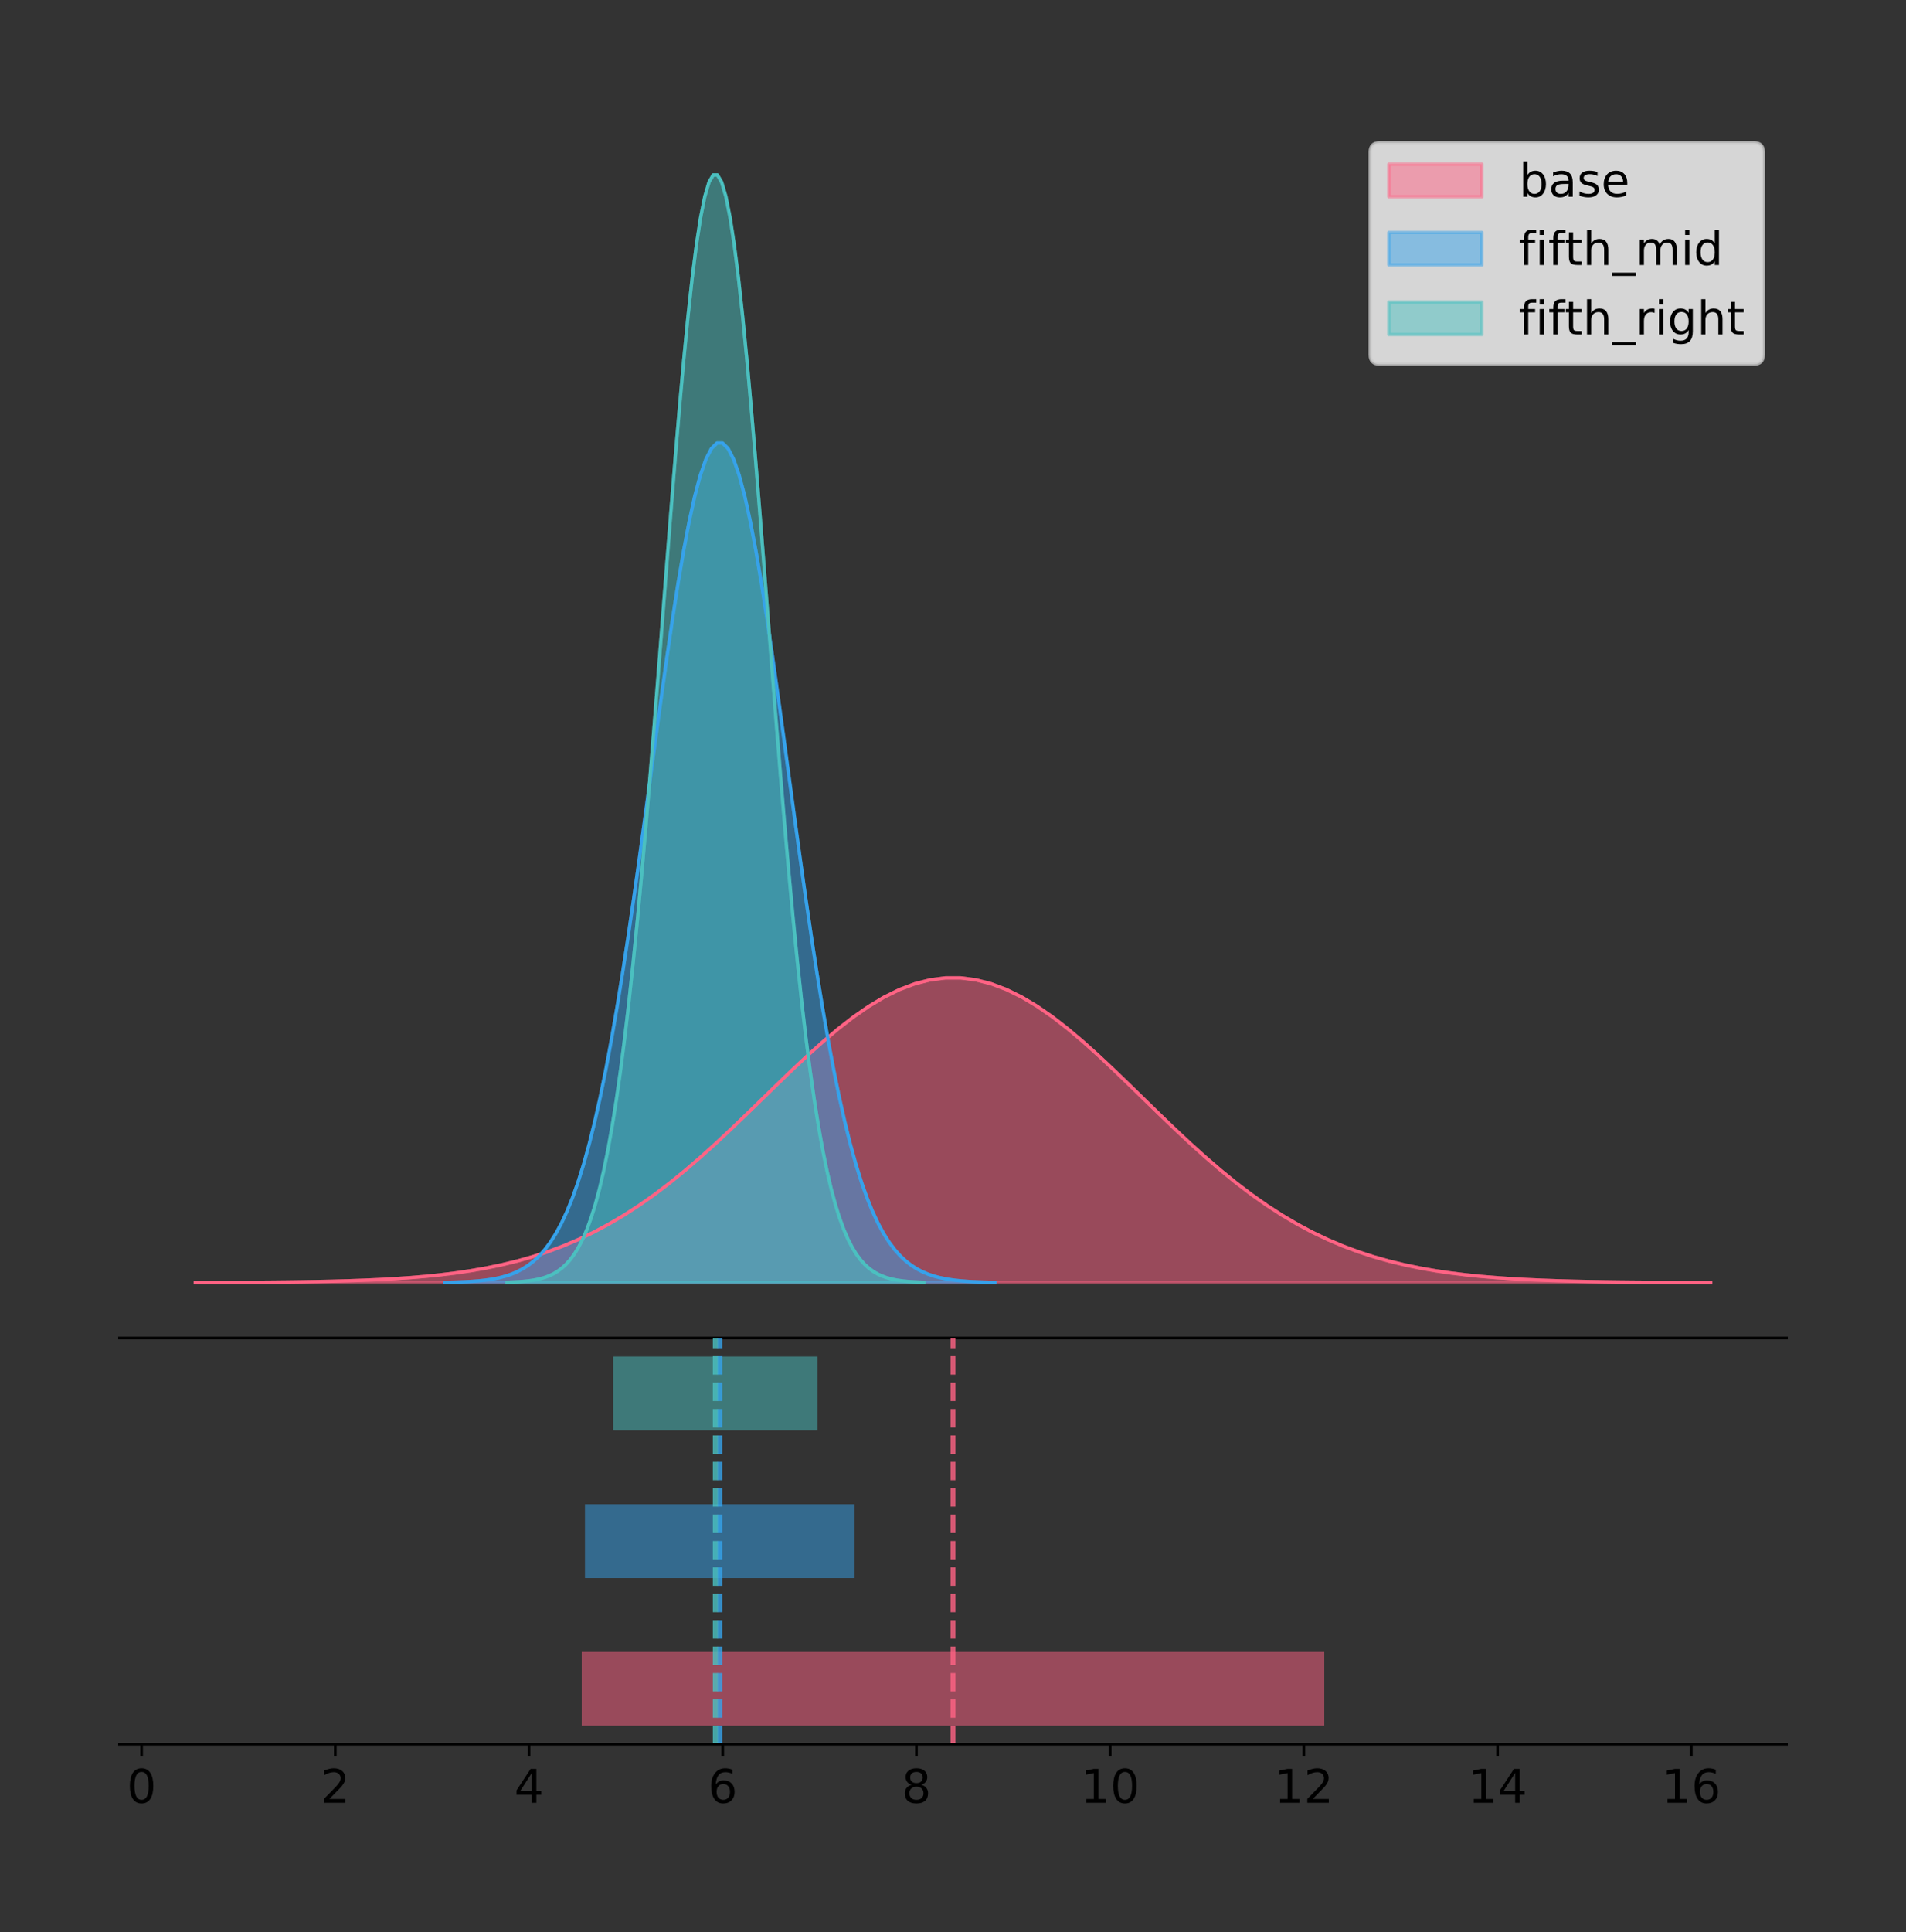 <?xml version="1.0" encoding="utf-8" standalone="no"?>
<!DOCTYPE svg PUBLIC "-//W3C//DTD SVG 1.1//EN"
  "http://www.w3.org/Graphics/SVG/1.1/DTD/svg11.dtd">
<!-- Created with matplotlib (https://matplotlib.org/) -->
<svg height="581.789pt" version="1.1" viewBox="0 0 574.2 581.789" width="574.2pt" xmlns="http://www.w3.org/2000/svg" xmlns:xlink="http://www.w3.org/1999/xlink">
 <rect x="0" y="0" width="574.2" height="581.789" fill="#333333" stroke="none"/>
 <defs>
  <style type="text/css">
*{stroke-linecap:butt;stroke-linejoin:round;}
  </style>
 </defs>
 <g id="figure_1">
  <g id="patch_1">
   <path d="M 0 581.789 
L 574.2 581.789 
L 574.2 0 
L 0 0 
z
" style="fill:none;"/>
  </g>
  <g id="axes_1">
   <g id="patch_2">
    <path d="M 36 402.93 
L 538.2 402.93 
L 538.2 36 
L 36 36 
z
" style="fill:none;"/>
   </g>
   <g id="PolyCollection_1">
    <defs>
     <path d="M 58.827 -195.538 
L 58.827 -195.569 
L 63.439 -195.58 
L 68.05 -195.596 
L 72.662 -195.617 
L 77.274 -195.645 
L 81.885 -195.681 
L 86.497 -195.729 
L 91.108 -195.79 
L 95.72 -195.87 
L 100.331 -195.972 
L 104.943 -196.101 
L 109.555 -196.265 
L 114.166 -196.469 
L 118.778 -196.724 
L 123.389 -197.038 
L 128.001 -197.423 
L 132.612 -197.892 
L 137.224 -198.458 
L 141.836 -199.137 
L 146.447 -199.944 
L 151.059 -200.898 
L 155.67 -202.015 
L 160.282 -203.315 
L 164.893 -204.814 
L 169.505 -206.53 
L 174.117 -208.48 
L 178.728 -210.676 
L 183.34 -213.129 
L 187.951 -215.846 
L 192.563 -218.831 
L 197.174 -222.081 
L 201.786 -225.587 
L 206.398 -229.335 
L 211.009 -233.302 
L 215.621 -237.462 
L 220.232 -241.776 
L 224.844 -246.202 
L 229.455 -250.691 
L 234.067 -255.186 
L 238.679 -259.628 
L 243.29 -263.953 
L 247.902 -268.094 
L 252.513 -271.985 
L 257.125 -275.561 
L 261.736 -278.758 
L 266.348 -281.52 
L 270.96 -283.796 
L 275.571 -285.542 
L 280.183 -286.725 
L 284.794 -287.322 
L 289.406 -287.322 
L 294.017 -286.725 
L 298.629 -285.542 
L 303.24 -283.796 
L 307.852 -281.52 
L 312.464 -278.758 
L 317.075 -275.561 
L 321.687 -271.985 
L 326.298 -268.094 
L 330.91 -263.953 
L 335.521 -259.628 
L 340.133 -255.186 
L 344.745 -250.691 
L 349.356 -246.202 
L 353.968 -241.776 
L 358.579 -237.462 
L 363.191 -233.302 
L 367.802 -229.335 
L 372.414 -225.587 
L 377.026 -222.081 
L 381.637 -218.831 
L 386.249 -215.846 
L 390.86 -213.129 
L 395.472 -210.676 
L 400.083 -208.48 
L 404.695 -206.53 
L 409.307 -204.814 
L 413.918 -203.315 
L 418.53 -202.015 
L 423.141 -200.898 
L 427.753 -199.944 
L 432.364 -199.137 
L 436.976 -198.458 
L 441.588 -197.892 
L 446.199 -197.423 
L 450.811 -197.038 
L 455.422 -196.724 
L 460.034 -196.469 
L 464.645 -196.265 
L 469.257 -196.101 
L 473.869 -195.972 
L 478.48 -195.87 
L 483.092 -195.79 
L 487.703 -195.729 
L 492.315 -195.681 
L 496.926 -195.645 
L 501.538 -195.617 
L 506.15 -195.596 
L 510.761 -195.58 
L 515.373 -195.569 
L 515.373 -195.538 
L 515.373 -195.538 
L 510.761 -195.538 
L 506.15 -195.538 
L 501.538 -195.538 
L 496.926 -195.538 
L 492.315 -195.538 
L 487.703 -195.538 
L 483.092 -195.538 
L 478.48 -195.538 
L 473.869 -195.538 
L 469.257 -195.538 
L 464.645 -195.538 
L 460.034 -195.538 
L 455.422 -195.538 
L 450.811 -195.538 
L 446.199 -195.538 
L 441.588 -195.538 
L 436.976 -195.538 
L 432.364 -195.538 
L 427.753 -195.538 
L 423.141 -195.538 
L 418.53 -195.538 
L 413.918 -195.538 
L 409.307 -195.538 
L 404.695 -195.538 
L 400.083 -195.538 
L 395.472 -195.538 
L 390.86 -195.538 
L 386.249 -195.538 
L 381.637 -195.538 
L 377.026 -195.538 
L 372.414 -195.538 
L 367.802 -195.538 
L 363.191 -195.538 
L 358.579 -195.538 
L 353.968 -195.538 
L 349.356 -195.538 
L 344.745 -195.538 
L 340.133 -195.538 
L 335.521 -195.538 
L 330.91 -195.538 
L 326.298 -195.538 
L 321.687 -195.538 
L 317.075 -195.538 
L 312.464 -195.538 
L 307.852 -195.538 
L 303.24 -195.538 
L 298.629 -195.538 
L 294.017 -195.538 
L 289.406 -195.538 
L 284.794 -195.538 
L 280.183 -195.538 
L 275.571 -195.538 
L 270.96 -195.538 
L 266.348 -195.538 
L 261.736 -195.538 
L 257.125 -195.538 
L 252.513 -195.538 
L 247.902 -195.538 
L 243.29 -195.538 
L 238.679 -195.538 
L 234.067 -195.538 
L 229.455 -195.538 
L 224.844 -195.538 
L 220.232 -195.538 
L 215.621 -195.538 
L 211.009 -195.538 
L 206.398 -195.538 
L 201.786 -195.538 
L 197.174 -195.538 
L 192.563 -195.538 
L 187.951 -195.538 
L 183.34 -195.538 
L 178.728 -195.538 
L 174.117 -195.538 
L 169.505 -195.538 
L 164.893 -195.538 
L 160.282 -195.538 
L 155.67 -195.538 
L 151.059 -195.538 
L 146.447 -195.538 
L 141.836 -195.538 
L 137.224 -195.538 
L 132.612 -195.538 
L 128.001 -195.538 
L 123.389 -195.538 
L 118.778 -195.538 
L 114.166 -195.538 
L 109.555 -195.538 
L 104.943 -195.538 
L 100.331 -195.538 
L 95.72 -195.538 
L 91.108 -195.538 
L 86.497 -195.538 
L 81.885 -195.538 
L 77.274 -195.538 
L 72.662 -195.538 
L 68.05 -195.538 
L 63.439 -195.538 
L 58.827 -195.538 
z
" id="m1f4b060a36" style="stroke:#ff6384;stroke-opacity:0.5;"/>
    </defs>
    <g clip-path="url(#p209891700d)">
     <use style="fill:#ff6384;fill-opacity:0.5;stroke:#ff6384;stroke-opacity:0.5;" x="0" xlink:href="#m1f4b060a36" y="581.789"/>
    </g>
   </g>
   <g id="PolyCollection_2">
    <defs>
     <path d="M 133.962 -195.538 
L 133.962 -195.623 
L 135.636 -195.655 
L 137.31 -195.698 
L 138.984 -195.755 
L 140.658 -195.832 
L 142.333 -195.932 
L 144.007 -196.063 
L 145.681 -196.233 
L 147.355 -196.452 
L 149.029 -196.733 
L 150.703 -197.09 
L 152.377 -197.54 
L 154.051 -198.104 
L 155.726 -198.805 
L 157.4 -199.67 
L 159.074 -200.732 
L 160.748 -202.023 
L 162.422 -203.582 
L 164.096 -205.451 
L 165.77 -207.676 
L 167.444 -210.302 
L 169.118 -213.38 
L 170.793 -216.96 
L 172.467 -221.09 
L 174.141 -225.818 
L 175.815 -231.188 
L 177.489 -237.236 
L 179.163 -243.994 
L 180.837 -251.48 
L 182.511 -259.702 
L 184.185 -268.653 
L 185.86 -278.311 
L 187.534 -288.635 
L 189.208 -299.565 
L 190.882 -311.022 
L 192.556 -322.906 
L 194.23 -335.099 
L 195.904 -347.463 
L 197.578 -359.847 
L 199.253 -372.083 
L 200.927 -383.996 
L 202.601 -395.404 
L 204.275 -406.122 
L 205.949 -415.971 
L 207.623 -424.779 
L 209.297 -432.387 
L 210.971 -438.655 
L 212.645 -443.465 
L 214.32 -446.724 
L 215.994 -448.37 
L 217.668 -448.37 
L 219.342 -446.724 
L 221.016 -443.465 
L 222.69 -438.655 
L 224.364 -432.387 
L 226.038 -424.779 
L 227.713 -415.971 
L 229.387 -406.122 
L 231.061 -395.404 
L 232.735 -383.996 
L 234.409 -372.083 
L 236.083 -359.847 
L 237.757 -347.463 
L 239.431 -335.099 
L 241.105 -322.906 
L 242.78 -311.022 
L 244.454 -299.565 
L 246.128 -288.635 
L 247.802 -278.311 
L 249.476 -268.653 
L 251.15 -259.702 
L 252.824 -251.48 
L 254.498 -243.994 
L 256.173 -237.236 
L 257.847 -231.188 
L 259.521 -225.818 
L 261.195 -221.09 
L 262.869 -216.96 
L 264.543 -213.38 
L 266.217 -210.302 
L 267.891 -207.676 
L 269.565 -205.451 
L 271.24 -203.582 
L 272.914 -202.023 
L 274.588 -200.732 
L 276.262 -199.67 
L 277.936 -198.805 
L 279.61 -198.104 
L 281.284 -197.54 
L 282.958 -197.09 
L 284.633 -196.733 
L 286.307 -196.452 
L 287.981 -196.233 
L 289.655 -196.063 
L 291.329 -195.932 
L 293.003 -195.832 
L 294.677 -195.755 
L 296.351 -195.698 
L 298.025 -195.655 
L 299.7 -195.623 
L 299.7 -195.538 
L 299.7 -195.538 
L 298.025 -195.538 
L 296.351 -195.538 
L 294.677 -195.538 
L 293.003 -195.538 
L 291.329 -195.538 
L 289.655 -195.538 
L 287.981 -195.538 
L 286.307 -195.538 
L 284.633 -195.538 
L 282.958 -195.538 
L 281.284 -195.538 
L 279.61 -195.538 
L 277.936 -195.538 
L 276.262 -195.538 
L 274.588 -195.538 
L 272.914 -195.538 
L 271.24 -195.538 
L 269.565 -195.538 
L 267.891 -195.538 
L 266.217 -195.538 
L 264.543 -195.538 
L 262.869 -195.538 
L 261.195 -195.538 
L 259.521 -195.538 
L 257.847 -195.538 
L 256.173 -195.538 
L 254.498 -195.538 
L 252.824 -195.538 
L 251.15 -195.538 
L 249.476 -195.538 
L 247.802 -195.538 
L 246.128 -195.538 
L 244.454 -195.538 
L 242.78 -195.538 
L 241.105 -195.538 
L 239.431 -195.538 
L 237.757 -195.538 
L 236.083 -195.538 
L 234.409 -195.538 
L 232.735 -195.538 
L 231.061 -195.538 
L 229.387 -195.538 
L 227.713 -195.538 
L 226.038 -195.538 
L 224.364 -195.538 
L 222.69 -195.538 
L 221.016 -195.538 
L 219.342 -195.538 
L 217.668 -195.538 
L 215.994 -195.538 
L 214.32 -195.538 
L 212.645 -195.538 
L 210.971 -195.538 
L 209.297 -195.538 
L 207.623 -195.538 
L 205.949 -195.538 
L 204.275 -195.538 
L 202.601 -195.538 
L 200.927 -195.538 
L 199.253 -195.538 
L 197.578 -195.538 
L 195.904 -195.538 
L 194.23 -195.538 
L 192.556 -195.538 
L 190.882 -195.538 
L 189.208 -195.538 
L 187.534 -195.538 
L 185.86 -195.538 
L 184.185 -195.538 
L 182.511 -195.538 
L 180.837 -195.538 
L 179.163 -195.538 
L 177.489 -195.538 
L 175.815 -195.538 
L 174.141 -195.538 
L 172.467 -195.538 
L 170.793 -195.538 
L 169.118 -195.538 
L 167.444 -195.538 
L 165.77 -195.538 
L 164.096 -195.538 
L 162.422 -195.538 
L 160.748 -195.538 
L 159.074 -195.538 
L 157.4 -195.538 
L 155.726 -195.538 
L 154.051 -195.538 
L 152.377 -195.538 
L 150.703 -195.538 
L 149.029 -195.538 
L 147.355 -195.538 
L 145.681 -195.538 
L 144.007 -195.538 
L 142.333 -195.538 
L 140.658 -195.538 
L 138.984 -195.538 
L 137.31 -195.538 
L 135.636 -195.538 
L 133.962 -195.538 
z
" id="meed0651f6e" style="stroke:#36a2eb;stroke-opacity:0.5;"/>
    </defs>
    <g clip-path="url(#p209891700d)">
     <use style="fill:#36a2eb;fill-opacity:0.5;stroke:#36a2eb;stroke-opacity:0.5;" x="0" xlink:href="#meed0651f6e" y="581.789"/>
    </g>
   </g>
   <g id="PolyCollection_3">
    <defs>
     <path d="M 152.687 -195.538 
L 152.687 -195.65 
L 153.956 -195.692 
L 155.225 -195.749 
L 156.494 -195.825 
L 157.762 -195.925 
L 159.031 -196.058 
L 160.3 -196.23 
L 161.569 -196.455 
L 162.838 -196.744 
L 164.107 -197.115 
L 165.376 -197.585 
L 166.645 -198.179 
L 167.914 -198.923 
L 169.183 -199.848 
L 170.451 -200.99 
L 171.72 -202.39 
L 172.989 -204.093 
L 174.258 -206.151 
L 175.527 -208.617 
L 176.796 -211.552 
L 178.065 -215.017 
L 179.334 -219.078 
L 180.603 -223.801 
L 181.871 -229.25 
L 183.14 -235.488 
L 184.409 -242.572 
L 185.678 -250.552 
L 186.947 -259.468 
L 188.216 -269.344 
L 189.485 -280.192 
L 190.754 -292.002 
L 192.023 -304.744 
L 193.292 -318.365 
L 194.56 -332.786 
L 195.829 -347.901 
L 197.098 -363.58 
L 198.367 -379.667 
L 199.636 -395.98 
L 200.905 -412.318 
L 202.174 -428.462 
L 203.443 -444.18 
L 204.712 -459.23 
L 205.981 -473.372 
L 207.249 -486.366 
L 208.518 -497.987 
L 209.787 -508.025 
L 211.056 -516.294 
L 212.325 -522.64 
L 213.594 -526.94 
L 214.863 -529.111 
L 216.132 -529.111 
L 217.401 -526.94 
L 218.67 -522.64 
L 219.938 -516.294 
L 221.207 -508.025 
L 222.476 -497.987 
L 223.745 -486.366 
L 225.014 -473.372 
L 226.283 -459.23 
L 227.552 -444.18 
L 228.821 -428.462 
L 230.09 -412.318 
L 231.359 -395.98 
L 232.627 -379.667 
L 233.896 -363.58 
L 235.165 -347.901 
L 236.434 -332.786 
L 237.703 -318.365 
L 238.972 -304.744 
L 240.241 -292.002 
L 241.51 -280.192 
L 242.779 -269.344 
L 244.047 -259.468 
L 245.316 -250.552 
L 246.585 -242.572 
L 247.854 -235.488 
L 249.123 -229.25 
L 250.392 -223.801 
L 251.661 -219.078 
L 252.93 -215.017 
L 254.199 -211.552 
L 255.468 -208.617 
L 256.736 -206.151 
L 258.005 -204.093 
L 259.274 -202.39 
L 260.543 -200.99 
L 261.812 -199.848 
L 263.081 -198.923 
L 264.35 -198.179 
L 265.619 -197.585 
L 266.888 -197.115 
L 268.157 -196.744 
L 269.425 -196.455 
L 270.694 -196.23 
L 271.963 -196.058 
L 273.232 -195.925 
L 274.501 -195.825 
L 275.77 -195.749 
L 277.039 -195.692 
L 278.308 -195.65 
L 278.308 -195.538 
L 278.308 -195.538 
L 277.039 -195.538 
L 275.77 -195.538 
L 274.501 -195.538 
L 273.232 -195.538 
L 271.963 -195.538 
L 270.694 -195.538 
L 269.425 -195.538 
L 268.157 -195.538 
L 266.888 -195.538 
L 265.619 -195.538 
L 264.35 -195.538 
L 263.081 -195.538 
L 261.812 -195.538 
L 260.543 -195.538 
L 259.274 -195.538 
L 258.005 -195.538 
L 256.736 -195.538 
L 255.468 -195.538 
L 254.199 -195.538 
L 252.93 -195.538 
L 251.661 -195.538 
L 250.392 -195.538 
L 249.123 -195.538 
L 247.854 -195.538 
L 246.585 -195.538 
L 245.316 -195.538 
L 244.047 -195.538 
L 242.779 -195.538 
L 241.51 -195.538 
L 240.241 -195.538 
L 238.972 -195.538 
L 237.703 -195.538 
L 236.434 -195.538 
L 235.165 -195.538 
L 233.896 -195.538 
L 232.627 -195.538 
L 231.359 -195.538 
L 230.09 -195.538 
L 228.821 -195.538 
L 227.552 -195.538 
L 226.283 -195.538 
L 225.014 -195.538 
L 223.745 -195.538 
L 222.476 -195.538 
L 221.207 -195.538 
L 219.938 -195.538 
L 218.67 -195.538 
L 217.401 -195.538 
L 216.132 -195.538 
L 214.863 -195.538 
L 213.594 -195.538 
L 212.325 -195.538 
L 211.056 -195.538 
L 209.787 -195.538 
L 208.518 -195.538 
L 207.249 -195.538 
L 205.981 -195.538 
L 204.712 -195.538 
L 203.443 -195.538 
L 202.174 -195.538 
L 200.905 -195.538 
L 199.636 -195.538 
L 198.367 -195.538 
L 197.098 -195.538 
L 195.829 -195.538 
L 194.56 -195.538 
L 193.292 -195.538 
L 192.023 -195.538 
L 190.754 -195.538 
L 189.485 -195.538 
L 188.216 -195.538 
L 186.947 -195.538 
L 185.678 -195.538 
L 184.409 -195.538 
L 183.14 -195.538 
L 181.871 -195.538 
L 180.603 -195.538 
L 179.334 -195.538 
L 178.065 -195.538 
L 176.796 -195.538 
L 175.527 -195.538 
L 174.258 -195.538 
L 172.989 -195.538 
L 171.72 -195.538 
L 170.451 -195.538 
L 169.183 -195.538 
L 167.914 -195.538 
L 166.645 -195.538 
L 165.376 -195.538 
L 164.107 -195.538 
L 162.838 -195.538 
L 161.569 -195.538 
L 160.3 -195.538 
L 159.031 -195.538 
L 157.762 -195.538 
L 156.494 -195.538 
L 155.225 -195.538 
L 153.956 -195.538 
L 152.687 -195.538 
z
" id="mb71ec9f02e" style="stroke:#4bc0c0;stroke-opacity:0.5;"/>
    </defs>
    <g clip-path="url(#p209891700d)">
     <use style="fill:#4bc0c0;fill-opacity:0.5;stroke:#4bc0c0;stroke-opacity:0.5;" x="0" xlink:href="#mb71ec9f02e" y="581.789"/>
    </g>
   </g>
   <g id="line2d_1">
    <path clip-path="url(#p209891700d)" d="M 58.827 386.221 
L 63.439 386.209 
L 68.05 386.193 
L 72.662 386.172 
L 77.274 386.145 
L 81.885 386.108 
L 86.497 386.061 
L 91.108 385.999 
L 95.72 385.919 
L 100.331 385.818 
L 104.943 385.688 
L 109.555 385.525 
L 114.166 385.32 
L 118.778 385.065 
L 123.389 384.751 
L 128.001 384.366 
L 132.612 383.897 
L 137.224 383.331 
L 141.836 382.653 
L 146.447 381.845 
L 151.059 380.892 
L 155.67 379.774 
L 160.282 378.475 
L 164.893 376.975 
L 169.505 375.259 
L 174.117 373.31 
L 178.728 371.114 
L 183.34 368.661 
L 187.951 365.943 
L 192.563 362.958 
L 197.174 359.709 
L 201.786 356.203 
L 206.398 352.455 
L 211.009 348.487 
L 215.621 344.328 
L 220.232 340.014 
L 224.844 335.587 
L 229.455 331.099 
L 234.067 326.603 
L 238.679 322.161 
L 243.29 317.836 
L 247.902 313.695 
L 252.513 309.804 
L 257.125 306.228 
L 261.736 303.031 
L 266.348 300.269 
L 270.96 297.994 
L 275.571 296.248 
L 280.183 295.064 
L 284.794 294.467 
L 289.406 294.467 
L 294.017 295.064 
L 298.629 296.248 
L 303.24 297.994 
L 307.852 300.269 
L 312.464 303.031 
L 317.075 306.228 
L 321.687 309.804 
L 326.298 313.695 
L 330.91 317.836 
L 335.521 322.161 
L 340.133 326.603 
L 344.745 331.099 
L 349.356 335.587 
L 353.968 340.014 
L 358.579 344.328 
L 363.191 348.487 
L 367.802 352.455 
L 372.414 356.203 
L 377.026 359.709 
L 381.637 362.958 
L 386.249 365.943 
L 390.86 368.661 
L 395.472 371.114 
L 400.083 373.31 
L 404.695 375.259 
L 409.307 376.975 
L 413.918 378.475 
L 418.53 379.774 
L 423.141 380.892 
L 427.753 381.845 
L 432.364 382.653 
L 436.976 383.331 
L 441.588 383.897 
L 446.199 384.366 
L 450.811 384.751 
L 455.422 385.065 
L 460.034 385.32 
L 464.645 385.525 
L 469.257 385.688 
L 473.869 385.818 
L 478.48 385.919 
L 483.092 385.999 
L 487.703 386.061 
L 492.315 386.108 
L 496.926 386.145 
L 501.538 386.172 
L 506.15 386.193 
L 510.761 386.209 
L 515.373 386.221 
" style="fill:none;stroke:#ff6384;stroke-linecap:square;"/>
   </g>
   <g id="line2d_2">
    <path clip-path="url(#p209891700d)" d="M 133.962 386.166 
L 135.636 386.134 
L 137.31 386.091 
L 138.984 386.034 
L 140.658 385.958 
L 142.333 385.858 
L 144.007 385.726 
L 145.681 385.556 
L 147.355 385.337 
L 149.029 385.056 
L 150.703 384.7 
L 152.377 384.25 
L 154.051 383.686 
L 155.726 382.985 
L 157.4 382.119 
L 159.074 381.058 
L 160.748 379.767 
L 162.422 378.207 
L 164.096 376.338 
L 165.77 374.114 
L 167.444 371.487 
L 169.118 368.409 
L 170.793 364.83 
L 172.467 360.699 
L 174.141 355.971 
L 175.815 350.602 
L 177.489 344.553 
L 179.163 337.796 
L 180.837 330.31 
L 182.511 322.088 
L 184.185 313.136 
L 185.86 303.478 
L 187.534 293.154 
L 189.208 282.224 
L 190.882 270.768 
L 192.556 258.883 
L 194.23 246.691 
L 195.904 234.326 
L 197.578 221.943 
L 199.253 209.706 
L 200.927 197.793 
L 202.601 186.386 
L 204.275 175.667 
L 205.949 165.818 
L 207.623 157.01 
L 209.297 149.402 
L 210.971 143.134 
L 212.645 138.324 
L 214.32 135.065 
L 215.994 133.42 
L 217.668 133.42 
L 219.342 135.065 
L 221.016 138.324 
L 222.69 143.134 
L 224.364 149.402 
L 226.038 157.01 
L 227.713 165.818 
L 229.387 175.667 
L 231.061 186.386 
L 232.735 197.793 
L 234.409 209.706 
L 236.083 221.943 
L 237.757 234.326 
L 239.431 246.691 
L 241.105 258.883 
L 242.78 270.768 
L 244.454 282.224 
L 246.128 293.154 
L 247.802 303.478 
L 249.476 313.136 
L 251.15 322.088 
L 252.824 330.31 
L 254.498 337.796 
L 256.173 344.553 
L 257.847 350.602 
L 259.521 355.971 
L 261.195 360.699 
L 262.869 364.83 
L 264.543 368.409 
L 266.217 371.487 
L 267.891 374.114 
L 269.565 376.338 
L 271.24 378.207 
L 272.914 379.767 
L 274.588 381.058 
L 276.262 382.119 
L 277.936 382.985 
L 279.61 383.686 
L 281.284 384.25 
L 282.958 384.7 
L 284.633 385.056 
L 286.307 385.337 
L 287.981 385.556 
L 289.655 385.726 
L 291.329 385.858 
L 293.003 385.958 
L 294.677 386.034 
L 296.351 386.091 
L 298.025 386.134 
L 299.7 386.166 
" style="fill:none;stroke:#36a2eb;stroke-linecap:square;"/>
   </g>
   <g id="line2d_3">
    <path clip-path="url(#p209891700d)" d="M 152.687 386.139 
L 153.956 386.097 
L 155.225 386.04 
L 156.494 385.965 
L 157.762 385.864 
L 159.031 385.732 
L 160.3 385.559 
L 161.569 385.334 
L 162.838 385.045 
L 164.107 384.675 
L 165.376 384.204 
L 166.645 383.61 
L 167.914 382.867 
L 169.183 381.941 
L 170.451 380.799 
L 171.72 379.399 
L 172.989 377.696 
L 174.258 375.639 
L 175.527 373.172 
L 176.796 370.238 
L 178.065 366.772 
L 179.334 362.711 
L 180.603 357.989 
L 181.871 352.539 
L 183.14 346.301 
L 184.409 339.217 
L 185.678 331.237 
L 186.947 322.322 
L 188.216 312.445 
L 189.485 301.597 
L 190.754 289.787 
L 192.023 277.045 
L 193.292 263.424 
L 194.56 249.004 
L 195.829 233.888 
L 197.098 218.209 
L 198.367 202.123 
L 199.636 185.809 
L 200.905 169.471 
L 202.174 153.327 
L 203.443 137.61 
L 204.712 122.559 
L 205.981 108.418 
L 207.249 95.423 
L 208.518 83.803 
L 209.787 73.765 
L 211.056 65.495 
L 212.325 59.15 
L 213.594 54.85 
L 214.863 52.679 
L 216.132 52.679 
L 217.401 54.85 
L 218.67 59.15 
L 219.938 65.495 
L 221.207 73.765 
L 222.476 83.803 
L 223.745 95.423 
L 225.014 108.418 
L 226.283 122.559 
L 227.552 137.61 
L 228.821 153.327 
L 230.09 169.471 
L 231.359 185.809 
L 232.627 202.123 
L 233.896 218.209 
L 235.165 233.888 
L 236.434 249.004 
L 237.703 263.424 
L 238.972 277.045 
L 240.241 289.787 
L 241.51 301.597 
L 242.779 312.445 
L 244.047 322.322 
L 245.316 331.237 
L 246.585 339.217 
L 247.854 346.301 
L 249.123 352.539 
L 250.392 357.989 
L 251.661 362.711 
L 252.93 366.772 
L 254.199 370.238 
L 255.468 373.172 
L 256.736 375.639 
L 258.005 377.696 
L 259.274 379.399 
L 260.543 380.799 
L 261.812 381.941 
L 263.081 382.867 
L 264.35 383.61 
L 265.619 384.204 
L 266.888 384.675 
L 268.157 385.045 
L 269.425 385.334 
L 270.694 385.559 
L 271.963 385.732 
L 273.232 385.864 
L 274.501 385.965 
L 275.77 386.04 
L 277.039 386.097 
L 278.308 386.139 
" style="fill:none;stroke:#4bc0c0;stroke-linecap:square;"/>
   </g>
   <g id="patch_3">
    <path d="M 36 402.93 
L 538.2 402.93 
" style="fill:none;stroke:#000000;stroke-linecap:square;stroke-linejoin:miter;stroke-width:0.8;"/>
   </g>
   <g id="legend_1">
    <g id="patch_4">
     <path d="M 415.602 109.627 
L 528.4 109.627 
Q 531.2 109.627 531.2 106.827 
L 531.2 45.8 
Q 531.2 43 528.4 43 
L 415.602 43 
Q 412.802 43 412.802 45.8 
L 412.802 106.827 
Q 412.802 109.627 415.602 109.627 
z
" style="fill:#ffffff;opacity:0.8;stroke:#cccccc;stroke-linejoin:miter;"/>
    </g>
    <g id="patch_5">
     <path d="M 418.402 59.238 
L 446.402 59.238 
L 446.402 49.438 
L 418.402 49.438 
z
" style="fill:#ff6384;opacity:0.5;stroke:#ff6384;stroke-linejoin:miter;"/>
    </g>
    <g id="text_1">
     <!-- base -->
     <defs>
      <path d="M 48.688 27.297 
Q 48.688 37.203 44.609 42.844 
Q 40.531 48.484 33.406 48.484 
Q 26.266 48.484 22.188 42.844 
Q 18.109 37.203 18.109 27.297 
Q 18.109 17.391 22.188 11.75 
Q 26.266 6.109 33.406 6.109 
Q 40.531 6.109 44.609 11.75 
Q 48.688 17.391 48.688 27.297 
z
M 18.109 46.391 
Q 20.953 51.266 25.266 53.625 
Q 29.594 56 35.594 56 
Q 45.562 56 51.781 48.094 
Q 58.016 40.188 58.016 27.297 
Q 58.016 14.406 51.781 6.484 
Q 45.562 -1.422 35.594 -1.422 
Q 29.594 -1.422 25.266 0.953 
Q 20.953 3.328 18.109 8.203 
L 18.109 0 
L 9.078 0 
L 9.078 75.984 
L 18.109 75.984 
z
" id="DejaVuSans-98"/>
      <path d="M 34.281 27.484 
Q 23.391 27.484 19.188 25 
Q 14.984 22.516 14.984 16.5 
Q 14.984 11.719 18.141 8.906 
Q 21.297 6.109 26.703 6.109 
Q 34.188 6.109 38.703 11.406 
Q 43.219 16.703 43.219 25.484 
L 43.219 27.484 
z
M 52.203 31.203 
L 52.203 0 
L 43.219 0 
L 43.219 8.297 
Q 40.141 3.328 35.547 0.953 
Q 30.953 -1.422 24.312 -1.422 
Q 15.922 -1.422 10.953 3.297 
Q 6 8.016 6 15.922 
Q 6 25.141 12.172 29.828 
Q 18.359 34.516 30.609 34.516 
L 43.219 34.516 
L 43.219 35.406 
Q 43.219 41.609 39.141 45 
Q 35.062 48.391 27.688 48.391 
Q 23 48.391 18.547 47.266 
Q 14.109 46.141 10.016 43.891 
L 10.016 52.203 
Q 14.938 54.109 19.578 55.047 
Q 24.219 56 28.609 56 
Q 40.484 56 46.344 49.844 
Q 52.203 43.703 52.203 31.203 
z
" id="DejaVuSans-97"/>
      <path d="M 44.281 53.078 
L 44.281 44.578 
Q 40.484 46.531 36.375 47.5 
Q 32.281 48.484 27.875 48.484 
Q 21.188 48.484 17.844 46.438 
Q 14.5 44.391 14.5 40.281 
Q 14.5 37.156 16.891 35.375 
Q 19.281 33.594 26.516 31.984 
L 29.594 31.297 
Q 39.156 29.25 43.188 25.516 
Q 47.219 21.781 47.219 15.094 
Q 47.219 7.469 41.188 3.016 
Q 35.156 -1.422 24.609 -1.422 
Q 20.219 -1.422 15.453 -0.562 
Q 10.688 0.297 5.422 2 
L 5.422 11.281 
Q 10.406 8.688 15.234 7.391 
Q 20.062 6.109 24.812 6.109 
Q 31.156 6.109 34.562 8.281 
Q 37.984 10.453 37.984 14.406 
Q 37.984 18.062 35.516 20.016 
Q 33.062 21.969 24.703 23.781 
L 21.578 24.516 
Q 13.234 26.266 9.516 29.906 
Q 5.812 33.547 5.812 39.891 
Q 5.812 47.609 11.281 51.797 
Q 16.75 56 26.812 56 
Q 31.781 56 36.172 55.266 
Q 40.578 54.547 44.281 53.078 
z
" id="DejaVuSans-115"/>
      <path d="M 56.203 29.594 
L 56.203 25.203 
L 14.891 25.203 
Q 15.484 15.922 20.484 11.062 
Q 25.484 6.203 34.422 6.203 
Q 39.594 6.203 44.453 7.469 
Q 49.312 8.734 54.109 11.281 
L 54.109 2.781 
Q 49.266 0.734 44.188 -0.344 
Q 39.109 -1.422 33.891 -1.422 
Q 20.797 -1.422 13.156 6.188 
Q 5.516 13.812 5.516 26.812 
Q 5.516 40.234 12.766 48.109 
Q 20.016 56 32.328 56 
Q 43.359 56 49.781 48.891 
Q 56.203 41.797 56.203 29.594 
z
M 47.219 32.234 
Q 47.125 39.594 43.094 43.984 
Q 39.062 48.391 32.422 48.391 
Q 24.906 48.391 20.391 44.141 
Q 15.875 39.891 15.188 32.172 
z
" id="DejaVuSans-101"/>
     </defs>
     <g transform="translate(457.602 59.238)scale(0.14 -0.14)">
      <use xlink:href="#DejaVuSans-98"/>
      <use x="63.477" xlink:href="#DejaVuSans-97"/>
      <use x="124.756" xlink:href="#DejaVuSans-115"/>
      <use x="176.855" xlink:href="#DejaVuSans-101"/>
     </g>
    </g>
    <g id="patch_6">
     <path d="M 418.402 79.787 
L 446.402 79.787 
L 446.402 69.987 
L 418.402 69.987 
z
" style="fill:#36a2eb;opacity:0.5;stroke:#36a2eb;stroke-linejoin:miter;"/>
    </g>
    <g id="text_2">
     <!-- fifth_mid -->
     <defs>
      <path d="M 37.109 75.984 
L 37.109 68.5 
L 28.516 68.5 
Q 23.688 68.5 21.797 66.547 
Q 19.922 64.594 19.922 59.516 
L 19.922 54.688 
L 34.719 54.688 
L 34.719 47.703 
L 19.922 47.703 
L 19.922 0 
L 10.891 0 
L 10.891 47.703 
L 2.297 47.703 
L 2.297 54.688 
L 10.891 54.688 
L 10.891 58.5 
Q 10.891 67.625 15.141 71.797 
Q 19.391 75.984 28.609 75.984 
z
" id="DejaVuSans-102"/>
      <path d="M 9.422 54.688 
L 18.406 54.688 
L 18.406 0 
L 9.422 0 
z
M 9.422 75.984 
L 18.406 75.984 
L 18.406 64.594 
L 9.422 64.594 
z
" id="DejaVuSans-105"/>
      <path d="M 18.312 70.219 
L 18.312 54.688 
L 36.812 54.688 
L 36.812 47.703 
L 18.312 47.703 
L 18.312 18.016 
Q 18.312 11.328 20.141 9.422 
Q 21.969 7.516 27.594 7.516 
L 36.812 7.516 
L 36.812 0 
L 27.594 0 
Q 17.188 0 13.234 3.875 
Q 9.281 7.766 9.281 18.016 
L 9.281 47.703 
L 2.688 47.703 
L 2.688 54.688 
L 9.281 54.688 
L 9.281 70.219 
z
" id="DejaVuSans-116"/>
      <path d="M 54.891 33.016 
L 54.891 0 
L 45.906 0 
L 45.906 32.719 
Q 45.906 40.484 42.875 44.328 
Q 39.844 48.188 33.797 48.188 
Q 26.516 48.188 22.312 43.547 
Q 18.109 38.922 18.109 30.906 
L 18.109 0 
L 9.078 0 
L 9.078 75.984 
L 18.109 75.984 
L 18.109 46.188 
Q 21.344 51.125 25.703 53.562 
Q 30.078 56 35.797 56 
Q 45.219 56 50.047 50.172 
Q 54.891 44.344 54.891 33.016 
z
" id="DejaVuSans-104"/>
      <path d="M 50.984 -16.609 
L 50.984 -23.578 
L -0.984 -23.578 
L -0.984 -16.609 
z
" id="DejaVuSans-95"/>
      <path d="M 52 44.188 
Q 55.375 50.25 60.062 53.125 
Q 64.75 56 71.094 56 
Q 79.641 56 84.281 50.016 
Q 88.922 44.047 88.922 33.016 
L 88.922 0 
L 79.891 0 
L 79.891 32.719 
Q 79.891 40.578 77.094 44.375 
Q 74.312 48.188 68.609 48.188 
Q 61.625 48.188 57.562 43.547 
Q 53.516 38.922 53.516 30.906 
L 53.516 0 
L 44.484 0 
L 44.484 32.719 
Q 44.484 40.625 41.703 44.406 
Q 38.922 48.188 33.109 48.188 
Q 26.219 48.188 22.156 43.531 
Q 18.109 38.875 18.109 30.906 
L 18.109 0 
L 9.078 0 
L 9.078 54.688 
L 18.109 54.688 
L 18.109 46.188 
Q 21.188 51.219 25.484 53.609 
Q 29.781 56 35.688 56 
Q 41.656 56 45.828 52.969 
Q 50 49.953 52 44.188 
z
" id="DejaVuSans-109"/>
      <path d="M 45.406 46.391 
L 45.406 75.984 
L 54.391 75.984 
L 54.391 0 
L 45.406 0 
L 45.406 8.203 
Q 42.578 3.328 38.25 0.953 
Q 33.938 -1.422 27.875 -1.422 
Q 17.969 -1.422 11.734 6.484 
Q 5.516 14.406 5.516 27.297 
Q 5.516 40.188 11.734 48.094 
Q 17.969 56 27.875 56 
Q 33.938 56 38.25 53.625 
Q 42.578 51.266 45.406 46.391 
z
M 14.797 27.297 
Q 14.797 17.391 18.875 11.75 
Q 22.953 6.109 30.078 6.109 
Q 37.203 6.109 41.297 11.75 
Q 45.406 17.391 45.406 27.297 
Q 45.406 37.203 41.297 42.844 
Q 37.203 48.484 30.078 48.484 
Q 22.953 48.484 18.875 42.844 
Q 14.797 37.203 14.797 27.297 
z
" id="DejaVuSans-100"/>
     </defs>
     <g transform="translate(457.602 79.787)scale(0.14 -0.14)">
      <use xlink:href="#DejaVuSans-102"/>
      <use x="35.205" xlink:href="#DejaVuSans-105"/>
      <use x="62.988" xlink:href="#DejaVuSans-102"/>
      <use x="98.178" xlink:href="#DejaVuSans-116"/>
      <use x="137.387" xlink:href="#DejaVuSans-104"/>
      <use x="200.766" xlink:href="#DejaVuSans-95"/>
      <use x="250.766" xlink:href="#DejaVuSans-109"/>
      <use x="348.178" xlink:href="#DejaVuSans-105"/>
      <use x="375.961" xlink:href="#DejaVuSans-100"/>
     </g>
    </g>
    <g id="patch_7">
     <path d="M 418.402 100.726 
L 446.402 100.726 
L 446.402 90.926 
L 418.402 90.926 
z
" style="fill:#4bc0c0;opacity:0.5;stroke:#4bc0c0;stroke-linejoin:miter;"/>
    </g>
    <g id="text_3">
     <!-- fifth_right -->
     <defs>
      <path d="M 41.109 46.297 
Q 39.594 47.172 37.812 47.578 
Q 36.031 48 33.891 48 
Q 26.266 48 22.188 43.047 
Q 18.109 38.094 18.109 28.812 
L 18.109 0 
L 9.078 0 
L 9.078 54.688 
L 18.109 54.688 
L 18.109 46.188 
Q 20.953 51.172 25.484 53.578 
Q 30.031 56 36.531 56 
Q 37.453 56 38.578 55.875 
Q 39.703 55.766 41.062 55.516 
z
" id="DejaVuSans-114"/>
      <path d="M 45.406 27.984 
Q 45.406 37.75 41.375 43.109 
Q 37.359 48.484 30.078 48.484 
Q 22.859 48.484 18.828 43.109 
Q 14.797 37.75 14.797 27.984 
Q 14.797 18.266 18.828 12.891 
Q 22.859 7.516 30.078 7.516 
Q 37.359 7.516 41.375 12.891 
Q 45.406 18.266 45.406 27.984 
z
M 54.391 6.781 
Q 54.391 -7.172 48.188 -13.984 
Q 42 -20.797 29.203 -20.797 
Q 24.469 -20.797 20.266 -20.094 
Q 16.062 -19.391 12.109 -17.922 
L 12.109 -9.188 
Q 16.062 -11.328 19.922 -12.344 
Q 23.781 -13.375 27.781 -13.375 
Q 36.625 -13.375 41.016 -8.766 
Q 45.406 -4.156 45.406 5.172 
L 45.406 9.625 
Q 42.625 4.781 38.281 2.391 
Q 33.938 0 27.875 0 
Q 17.828 0 11.672 7.656 
Q 5.516 15.328 5.516 27.984 
Q 5.516 40.672 11.672 48.328 
Q 17.828 56 27.875 56 
Q 33.938 56 38.281 53.609 
Q 42.625 51.219 45.406 46.391 
L 45.406 54.688 
L 54.391 54.688 
z
" id="DejaVuSans-103"/>
     </defs>
     <g transform="translate(457.602 100.726)scale(0.14 -0.14)">
      <use xlink:href="#DejaVuSans-102"/>
      <use x="35.205" xlink:href="#DejaVuSans-105"/>
      <use x="62.988" xlink:href="#DejaVuSans-102"/>
      <use x="98.178" xlink:href="#DejaVuSans-116"/>
      <use x="137.387" xlink:href="#DejaVuSans-104"/>
      <use x="200.766" xlink:href="#DejaVuSans-95"/>
      <use x="250.766" xlink:href="#DejaVuSans-114"/>
      <use x="291.879" xlink:href="#DejaVuSans-105"/>
      <use x="319.662" xlink:href="#DejaVuSans-103"/>
      <use x="383.139" xlink:href="#DejaVuSans-104"/>
      <use x="446.518" xlink:href="#DejaVuSans-116"/>
     </g>
    </g>
   </g>
  </g>
  <g id="axes_2">
   <g id="patch_8">
    <path d="M 36 525.24 
L 538.2 525.24 
L 538.2 402.93 
L 36 402.93 
z
" style="fill:none;"/>
   </g>
   <g id="patch_9">
    <path clip-path="url(#p9b86b4377d)" d="M 175.246 519.68 
L 398.954 519.68 
L 398.954 497.442 
L 175.246 497.442 
z
" style="fill:#ff6384;opacity:0.5;"/>
   </g>
   <g id="patch_10">
    <path clip-path="url(#p9b86b4377d)" d="M 176.225 475.204 
L 257.436 475.204 
L 257.436 452.966 
L 176.225 452.966 
z
" style="fill:#36a2eb;opacity:0.5;"/>
   </g>
   <g id="patch_11">
    <path clip-path="url(#p9b86b4377d)" d="M 184.72 430.728 
L 246.274 430.728 
L 246.274 408.49 
L 184.72 408.49 
z
" style="fill:#4bc0c0;opacity:0.5;"/>
   </g>
   <g id="matplotlib.axis_1">
    <g id="xtick_1">
     <g id="line2d_4">
      <defs>
       <path d="M 0 0 
L 0 3.5 
" id="m90ec50355d" style="stroke:#000000;stroke-width:0.8;"/>
      </defs>
      <g>
       <use style="stroke:#000000;stroke-width:0.8;" x="42.658" xlink:href="#m90ec50355d" y="525.24"/>
      </g>
     </g>
     <g id="text_4">
      <!-- 0 -->
      <defs>
       <path d="M 31.781 66.406 
Q 24.172 66.406 20.328 58.906 
Q 16.5 51.422 16.5 36.375 
Q 16.5 21.391 20.328 13.891 
Q 24.172 6.391 31.781 6.391 
Q 39.453 6.391 43.281 13.891 
Q 47.125 21.391 47.125 36.375 
Q 47.125 51.422 43.281 58.906 
Q 39.453 66.406 31.781 66.406 
z
M 31.781 74.219 
Q 44.047 74.219 50.516 64.516 
Q 56.984 54.828 56.984 36.375 
Q 56.984 17.969 50.516 8.266 
Q 44.047 -1.422 31.781 -1.422 
Q 19.531 -1.422 13.062 8.266 
Q 6.594 17.969 6.594 36.375 
Q 6.594 54.828 13.062 64.516 
Q 19.531 74.219 31.781 74.219 
z
" id="DejaVuSans-48"/>
      </defs>
      <g transform="translate(38.204 542.878)scale(0.14 -0.14)">
       <use xlink:href="#DejaVuSans-48"/>
      </g>
     </g>
    </g>
    <g id="xtick_2">
     <g id="line2d_5">
      <g>
       <use style="stroke:#000000;stroke-width:0.8;" x="101.016" xlink:href="#m90ec50355d" y="525.24"/>
      </g>
     </g>
     <g id="text_5">
      <!-- 2 -->
      <defs>
       <path d="M 19.188 8.297 
L 53.609 8.297 
L 53.609 0 
L 7.328 0 
L 7.328 8.297 
Q 12.938 14.109 22.625 23.891 
Q 32.328 33.688 34.812 36.531 
Q 39.547 41.844 41.422 45.531 
Q 43.312 49.219 43.312 52.781 
Q 43.312 58.594 39.234 62.25 
Q 35.156 65.922 28.609 65.922 
Q 23.969 65.922 18.812 64.312 
Q 13.672 62.703 7.812 59.422 
L 7.812 69.391 
Q 13.766 71.781 18.938 73 
Q 24.125 74.219 28.422 74.219 
Q 39.75 74.219 46.484 68.547 
Q 53.219 62.891 53.219 53.422 
Q 53.219 48.922 51.531 44.891 
Q 49.859 40.875 45.406 35.406 
Q 44.188 33.984 37.641 27.219 
Q 31.109 20.453 19.188 8.297 
z
" id="DejaVuSans-50"/>
      </defs>
      <g transform="translate(96.562 542.878)scale(0.14 -0.14)">
       <use xlink:href="#DejaVuSans-50"/>
      </g>
     </g>
    </g>
    <g id="xtick_3">
     <g id="line2d_6">
      <g>
       <use style="stroke:#000000;stroke-width:0.8;" x="159.374" xlink:href="#m90ec50355d" y="525.24"/>
      </g>
     </g>
     <g id="text_6">
      <!-- 4 -->
      <defs>
       <path d="M 37.797 64.312 
L 12.891 25.391 
L 37.797 25.391 
z
M 35.203 72.906 
L 47.609 72.906 
L 47.609 25.391 
L 58.016 25.391 
L 58.016 17.188 
L 47.609 17.188 
L 47.609 0 
L 37.797 0 
L 37.797 17.188 
L 4.891 17.188 
L 4.891 26.703 
z
" id="DejaVuSans-52"/>
      </defs>
      <g transform="translate(154.92 542.878)scale(0.14 -0.14)">
       <use xlink:href="#DejaVuSans-52"/>
      </g>
     </g>
    </g>
    <g id="xtick_4">
     <g id="line2d_7">
      <g>
       <use style="stroke:#000000;stroke-width:0.8;" x="217.732" xlink:href="#m90ec50355d" y="525.24"/>
      </g>
     </g>
     <g id="text_7">
      <!-- 6 -->
      <defs>
       <path d="M 33.016 40.375 
Q 26.375 40.375 22.484 35.828 
Q 18.609 31.297 18.609 23.391 
Q 18.609 15.531 22.484 10.953 
Q 26.375 6.391 33.016 6.391 
Q 39.656 6.391 43.531 10.953 
Q 47.406 15.531 47.406 23.391 
Q 47.406 31.297 43.531 35.828 
Q 39.656 40.375 33.016 40.375 
z
M 52.594 71.297 
L 52.594 62.312 
Q 48.875 64.062 45.094 64.984 
Q 41.312 65.922 37.594 65.922 
Q 27.828 65.922 22.672 59.328 
Q 17.531 52.734 16.797 39.406 
Q 19.672 43.656 24.016 45.922 
Q 28.375 48.188 33.594 48.188 
Q 44.578 48.188 50.953 41.516 
Q 57.328 34.859 57.328 23.391 
Q 57.328 12.156 50.688 5.359 
Q 44.047 -1.422 33.016 -1.422 
Q 20.359 -1.422 13.672 8.266 
Q 6.984 17.969 6.984 36.375 
Q 6.984 53.656 15.188 63.938 
Q 23.391 74.219 37.203 74.219 
Q 40.922 74.219 44.703 73.484 
Q 48.484 72.75 52.594 71.297 
z
" id="DejaVuSans-54"/>
      </defs>
      <g transform="translate(213.279 542.878)scale(0.14 -0.14)">
       <use xlink:href="#DejaVuSans-54"/>
      </g>
     </g>
    </g>
    <g id="xtick_5">
     <g id="line2d_8">
      <g>
       <use style="stroke:#000000;stroke-width:0.8;" x="276.091" xlink:href="#m90ec50355d" y="525.24"/>
      </g>
     </g>
     <g id="text_8">
      <!-- 8 -->
      <defs>
       <path d="M 31.781 34.625 
Q 24.75 34.625 20.719 30.859 
Q 16.703 27.094 16.703 20.516 
Q 16.703 13.922 20.719 10.156 
Q 24.75 6.391 31.781 6.391 
Q 38.812 6.391 42.859 10.172 
Q 46.922 13.969 46.922 20.516 
Q 46.922 27.094 42.891 30.859 
Q 38.875 34.625 31.781 34.625 
z
M 21.922 38.812 
Q 15.578 40.375 12.031 44.719 
Q 8.5 49.078 8.5 55.328 
Q 8.5 64.062 14.719 69.141 
Q 20.953 74.219 31.781 74.219 
Q 42.672 74.219 48.875 69.141 
Q 55.078 64.062 55.078 55.328 
Q 55.078 49.078 51.531 44.719 
Q 48 40.375 41.703 38.812 
Q 48.828 37.156 52.797 32.312 
Q 56.781 27.484 56.781 20.516 
Q 56.781 9.906 50.312 4.234 
Q 43.844 -1.422 31.781 -1.422 
Q 19.734 -1.422 13.25 4.234 
Q 6.781 9.906 6.781 20.516 
Q 6.781 27.484 10.781 32.312 
Q 14.797 37.156 21.922 38.812 
z
M 18.312 54.391 
Q 18.312 48.734 21.844 45.562 
Q 25.391 42.391 31.781 42.391 
Q 38.141 42.391 41.719 45.562 
Q 45.312 48.734 45.312 54.391 
Q 45.312 60.062 41.719 63.234 
Q 38.141 66.406 31.781 66.406 
Q 25.391 66.406 21.844 63.234 
Q 18.312 60.062 18.312 54.391 
z
" id="DejaVuSans-56"/>
      </defs>
      <g transform="translate(271.637 542.878)scale(0.14 -0.14)">
       <use xlink:href="#DejaVuSans-56"/>
      </g>
     </g>
    </g>
    <g id="xtick_6">
     <g id="line2d_9">
      <g>
       <use style="stroke:#000000;stroke-width:0.8;" x="334.449" xlink:href="#m90ec50355d" y="525.24"/>
      </g>
     </g>
     <g id="text_9">
      <!-- 10 -->
      <defs>
       <path d="M 12.406 8.297 
L 28.516 8.297 
L 28.516 63.922 
L 10.984 60.406 
L 10.984 69.391 
L 28.422 72.906 
L 38.281 72.906 
L 38.281 8.297 
L 54.391 8.297 
L 54.391 0 
L 12.406 0 
z
" id="DejaVuSans-49"/>
      </defs>
      <g transform="translate(325.542 542.878)scale(0.14 -0.14)">
       <use xlink:href="#DejaVuSans-49"/>
       <use x="63.623" xlink:href="#DejaVuSans-48"/>
      </g>
     </g>
    </g>
    <g id="xtick_7">
     <g id="line2d_10">
      <g>
       <use style="stroke:#000000;stroke-width:0.8;" x="392.807" xlink:href="#m90ec50355d" y="525.24"/>
      </g>
     </g>
     <g id="text_10">
      <!-- 12 -->
      <g transform="translate(383.9 542.878)scale(0.14 -0.14)">
       <use xlink:href="#DejaVuSans-49"/>
       <use x="63.623" xlink:href="#DejaVuSans-50"/>
      </g>
     </g>
    </g>
    <g id="xtick_8">
     <g id="line2d_11">
      <g>
       <use style="stroke:#000000;stroke-width:0.8;" x="451.166" xlink:href="#m90ec50355d" y="525.24"/>
      </g>
     </g>
     <g id="text_11">
      <!-- 14 -->
      <g transform="translate(442.258 542.878)scale(0.14 -0.14)">
       <use xlink:href="#DejaVuSans-49"/>
       <use x="63.623" xlink:href="#DejaVuSans-52"/>
      </g>
     </g>
    </g>
    <g id="xtick_9">
     <g id="line2d_12">
      <g>
       <use style="stroke:#000000;stroke-width:0.8;" x="509.524" xlink:href="#m90ec50355d" y="525.24"/>
      </g>
     </g>
     <g id="text_12">
      <!-- 16 -->
      <g transform="translate(500.616 542.878)scale(0.14 -0.14)">
       <use xlink:href="#DejaVuSans-49"/>
       <use x="63.623" xlink:href="#DejaVuSans-54"/>
      </g>
     </g>
    </g>
   </g>
   <g id="line2d_13">
    <path clip-path="url(#p9b86b4377d)" d="M 287.1 525.24 
L 287.1 402.93 
" style="fill:none;stroke:#ff6384;stroke-dasharray:5.55,2.4;stroke-dashoffset:0;stroke-opacity:0.8;stroke-width:1.5;"/>
   </g>
   <g id="line2d_14">
    <path clip-path="url(#p9b86b4377d)" d="M 216.831 525.24 
L 216.831 402.93 
" style="fill:none;stroke:#36a2eb;stroke-dasharray:5.55,2.4;stroke-dashoffset:0;stroke-opacity:0.8;stroke-width:1.5;"/>
   </g>
   <g id="line2d_15">
    <path clip-path="url(#p9b86b4377d)" d="M 215.497 525.24 
L 215.497 402.93 
" style="fill:none;stroke:#4bc0c0;stroke-dasharray:5.55,2.4;stroke-dashoffset:0;stroke-opacity:0.8;stroke-width:1.5;"/>
   </g>
   <g id="patch_12">
    <path d="M 36 525.24 
L 538.2 525.24 
" style="fill:none;stroke:#000000;stroke-linecap:square;stroke-linejoin:miter;stroke-width:0.8;"/>
   </g>
  </g>
 </g>
 <defs>
  <clipPath id="p209891700d">
   <rect height="366.93" width="502.2" x="36" y="36"/>
  </clipPath>
  <clipPath id="p9b86b4377d">
   <rect height="122.31" width="502.2" x="36" y="402.93"/>
  </clipPath>
 </defs>
</svg>
